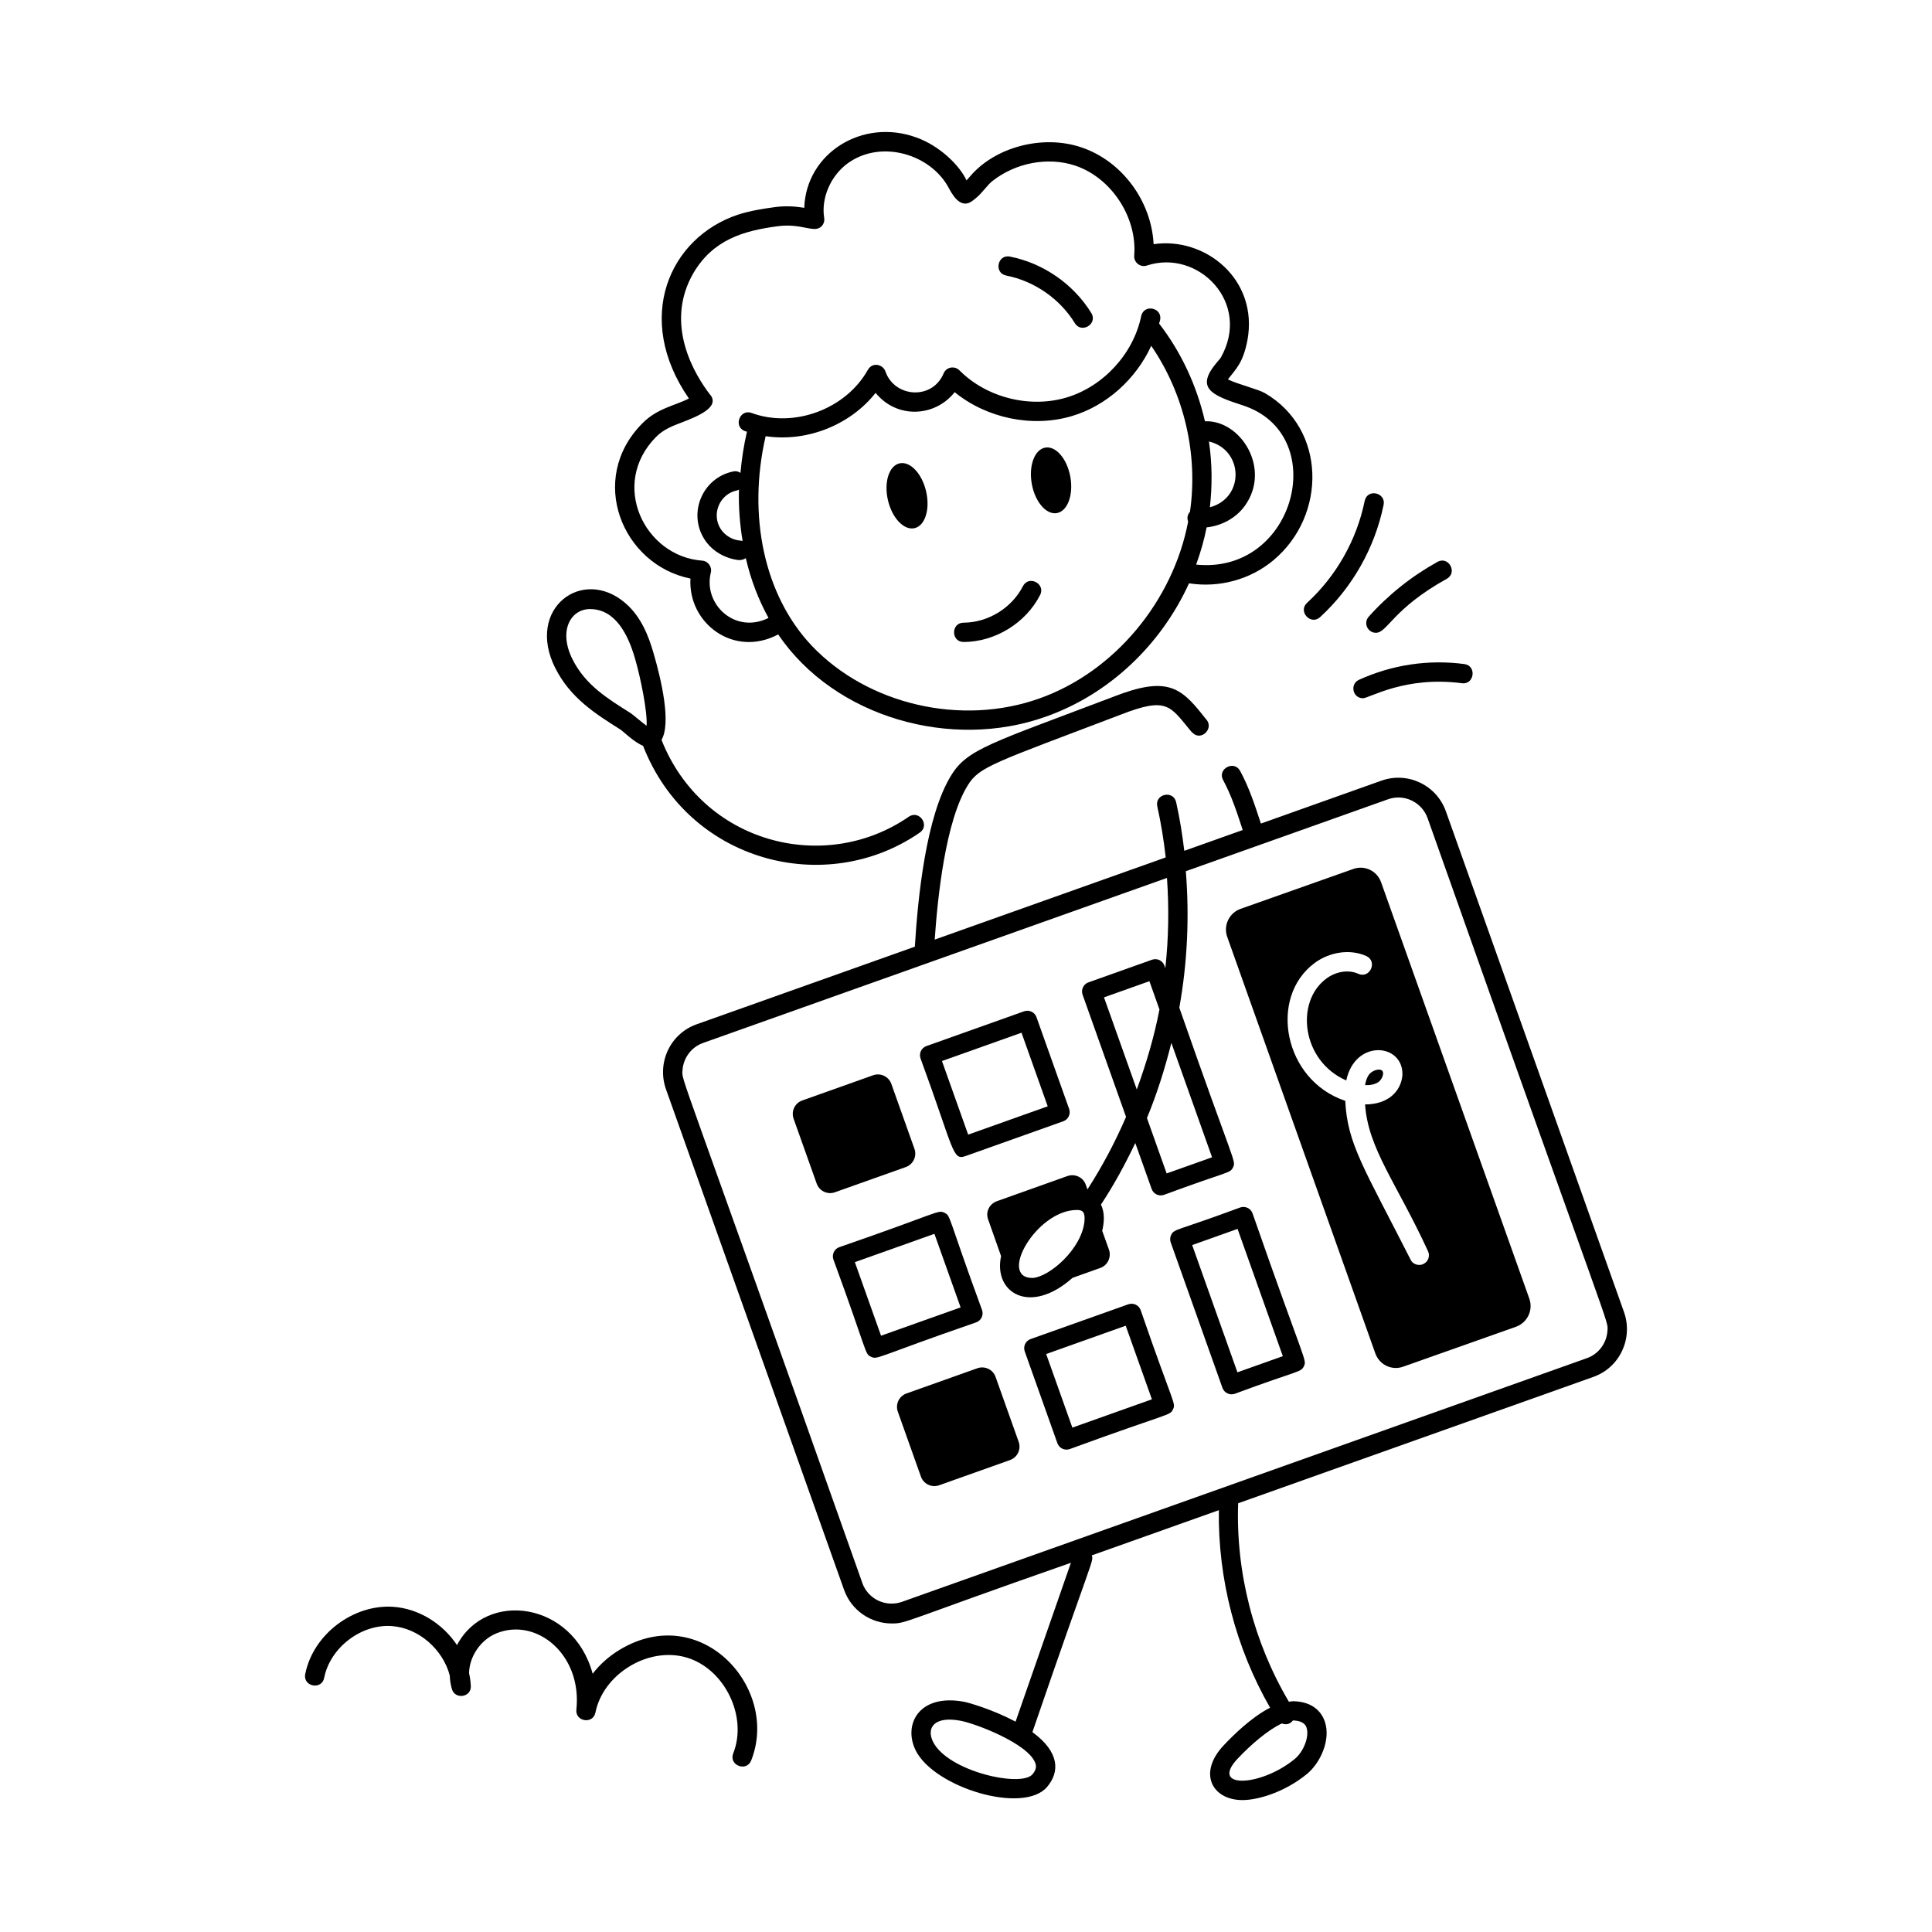 <svg id="Layer_1" enable-background="new 0 0 75 75" viewBox="0 0 75 75" xmlns="http://www.w3.org/2000/svg"><g id="Holding_Calculator" fill="rgb(0,0,0)"><path d="m24.929 16.441c-2.139 2.165-.771 5.486 1.874 6.019-.098 1.74 1.686 3.082 3.406 2.169 2.193 3.231 6.734 4.503 10.397 3.189 2.456-.87 4.464-2.787 5.552-5.174 1.166.184 2.382-.144 3.283-.901 2.069-1.736 2.052-5.091-.336-6.481-.26-.153-1.059-.346-1.438-.534.325-.42.588-.644.758-1.519.436-2.371-1.645-4.026-3.642-3.73-.083-1.666-1.222-3.228-2.806-3.759-1.527-.515-3.37.009-4.312 1.12-.049.058-.097.113-.144.163-.266-.576-1.037-1.342-1.945-1.665-2.095-.768-4.286.612-4.354 2.729-.382-.06-.735-.082-1.152-.025-.429.058-.927.133-1.432.294-2.656.896-4.046 4.019-1.895 7.134-.53.276-1.236.376-1.815.973zm15.426 10.671c-3.034 1.086-6.675.244-8.851-2.054-1.835-1.946-2.495-5.033-1.782-8.125 1.665.245 3.324-.482 4.268-1.681.836 1.021 2.309.935 3.07-.028 1.244 1.012 3.012 1.385 4.551.928 1.35-.402 2.491-1.444 3.08-2.727 1.272 1.852 1.828 4.2 1.504 6.442-.095.108-.124.238-.071.379-.589 3.097-2.871 5.838-5.77 6.866zm-11.668-8.107c-.021.683.036 1.349.14 1.999-.022-.005-.041-.015-.064-.016-.314-.015-.624-.195-.791-.461-.363-.58-.03-1.353.639-1.489.028-.006.051-.021.077-.032zm18.244-1.867c1.342.32 1.402 2.188.036 2.555.097-.85.089-1.71-.036-2.555zm-19.353-1.8c-.586-.758-1.822-2.738-.655-4.746.761-1.284 1.93-1.631 3.247-1.807.95-.136 1.426.285 1.716.005.088-.085.129-.208.109-.329-.126-.776.257-1.654.931-2.134 1.299-.925 3.228-.332 3.914.987.233.443.544.783.933.465l.082-.064c.268-.209.463-.523.665-.683.906-.718 2.169-.954 3.221-.602 1.403.471 2.409 2.005 2.289 3.492-.021.273.248.473.492.386 1.989-.656 4.07 1.443 2.872 3.569-.027.046-.084.107-.144.178-.841.99-.271 1.274.974 1.674 3.476 1.106 2.071 6.587-1.79 6.188.171-.469.309-.949.407-1.444.588-.062 1.148-.364 1.494-.851 1.016-1.436-.169-3.322-1.559-3.269-.318-1.376-.919-2.682-1.78-3.792.011-.046.029-.09.039-.136.1-.485-.633-.64-.734-.152-.304 1.463-1.47 2.732-2.902 3.159-1.432.425-3.102.002-4.156-1.057-.088-.088-.213-.127-.337-.104-.123.023-.226.107-.274.223-.442 1.055-1.911.937-2.26-.075-.095-.276-.504-.377-.682-.061-.851 1.522-2.869 2.276-4.51 1.674-.461-.173-.727.533-.258.705.024.009.05.011.075.02-.124.535-.205 1.068-.252 1.599-.081-.055-.182-.078-.281-.054-1.184.24-1.767 1.599-1.125 2.622.516.825 1.508.843 1.408.812.077 0 .145-.029.205-.069.191.83.489 1.608.882 2.321-1.286.644-2.545-.521-2.24-1.76.056-.227-.108-.448-.337-.464-2.243-.166-3.601-2.968-1.79-4.801.282-.29.64-.428 1.02-.572.557-.214 1.464-.574 1.094-1.056z"/><path d="m40.576 17.376c-.414.074-.648.702-.523 1.404.125.702.562 1.211.975 1.138.414-.074.648-.702.523-1.404-.125-.702-.562-1.211-.975-1.138z"/><path d="m34.918 17.988c-.409.095-.61.735-.448 1.43.161.695.624 1.18 1.033 1.085s.61-.735.448-1.43c-.162-.695-.624-1.18-1.033-1.085z"/><path d="m21.555 25.931c.583 1.166 1.565 1.782 2.524 2.386.131.086.529.492.885.635 1.748 4.498 7.071 5.9 10.74 3.371.408-.28-.016-.899-.426-.617-3.267 2.251-8.003 1.041-9.598-2.983.382-.662-.007-2.334-.316-3.39-.179-.613-.464-1.385-1.086-1.919-1.674-1.443-3.88.214-2.724 2.518zm3.09-.389c.237.81.493 2.119.456 2.633-.162-.115-.536-.437-.617-.49-.889-.561-1.755-1.083-2.259-2.09-.56-1.118-.064-1.951.678-1.951.974 0 1.468.962 1.742 1.898z"/><path d="m39.708 22.759c-.43.842-1.354 1.41-2.3 1.413-.496.002-.494.75.001.75h.001c1.221-.004 2.412-.737 2.966-1.823.225-.44-.444-.786-.668-.34z"/><path d="m53.642 41.554c-.06-.06-.314-.048-.49.15-.08.11-.13.24-.16.42.18.01.37-.02.52-.12.133-.093.251-.359.13-.45z"/><path d="m54.472 53.054 4.38-1.55c.44-.16.67-.64.52-1.08l-5.76-16.18c-.16-.44-.64-.67-1.08-.51l-4.38 1.55c-.44.16-.67.65-.51 1.09l5.75 16.17c.16.44.64.67 1.08.51zm-2.25-10.32c-2.384-.795-2.997-4.004-1.19-5.35.6-.44 1.39-.55 2.01-.27.447.212.136.888-.31.69-.37-.17-.87-.1-1.25.19-1.208.896-.958 3.189.78 3.95.337-1.616 2.221-1.452 2.18-.21-.054.636-.559 1.14-1.45 1.14.115 1.717 1.227 3.053 2.44 5.69.09.18.02.41-.17.5-.137.082-.404.047-.5-.16-1.831-3.602-2.453-4.492-2.54-6.17z"/><path d="m47.456 53.878c.069.193.281.297.479.228 2.507-.931 2.563-.821 2.682-1.07.123-.258.04-.099-1.994-5.934-.069-.195-.284-.295-.479-.228-2.507.931-2.563.821-2.682 1.07-.043.09-.048.193-.015.287zm.586-6.172 1.757 4.94-1.762.627-1.757-4.94z"/><path d="m37.482 44.878 3.794-1.35c.195-.069.297-.284.228-.479l-1.268-3.563c-.066-.185-.271-.298-.479-.228l-3.794 1.35c-.195.069-.297.284-.228.479 1.312 3.575 1.231 3.975 1.747 3.791zm2.173-4.788 1.017 2.857-3.088 1.099-1.017-2.857z"/><path d="m41.048 56.025c.069.193.281.297.479.228 3.932-1.44 3.886-1.287 4.008-1.542.12-.251.03-.128-1.254-3.851-.069-.195-.282-.296-.479-.228l-3.794 1.35c-.195.069-.297.284-.228.479zm2.652-4.561 1.017 2.857-3.088 1.099-1.017-2.857z"/><path d="m36.457 57.658 2.752-.979c.288-.103.438-.419.336-.707l-.897-2.521c-.102-.288-.419-.438-.707-.336l-2.752.979c-.288.103-.438.419-.336.707l.897 2.521c.103.288.419.438.707.336z"/><path d="m38.123 50.855c-1.353-3.687-1.207-3.655-1.46-3.776-.261-.125-.188-.009-4.082 1.336-.195.069-.297.284-.228.479 1.353 3.687 1.207 3.655 1.46 3.776.259.124.187.009 4.082-1.336.195-.069.297-.284.228-.479zm-3.921.997-1.017-2.856 3.089-1.099 1.017 2.856z"/><path d="m35.163 45.305c.288-.103.438-.419.336-.707l-.897-2.521c-.103-.288-.419-.438-.707-.336l-2.752.979c-.288.102-.438.419-.336.707l.897 2.521c.102.288.419.438.707.336z"/><path d="m48.067 58.356 13.788-4.905c1.037-.37 1.548-1.506 1.188-2.519l-6.915-19.439c-.363-1.016-1.476-1.551-2.501-1.188l-4.679 1.665c-.237-.721-.452-1.387-.806-2.042-.23-.433-.898-.083-.66.355.334.621.545 1.281.76 1.938l-2.268.807c-.076-.634-.177-1.264-.316-1.886-.109-.484-.84-.322-.732.164.145.652.253 1.313.327 1.979l-8.968 3.19c.114-1.637.415-4.598 1.287-5.994.444-.721 1.005-.864 5.928-2.736 1.819-.711 1.918-.34 2.737.646.003.002.065.063.067.065.342.327.866-.208.49-.566l-.103-.13c-.87-1.101-1.425-1.511-3.463-.715-4.71 1.791-5.668 2.024-6.295 3.042-.992 1.588-1.304 4.792-1.419 6.663l-8.473 3.014c-1.043.373-1.545 1.512-1.188 2.519l6.915 19.438c.285.801 1.041 1.302 1.846 1.302.594 0 .381-.057 6.959-2.356l-2.149 6.167c-.862-.459-1.803-.735-2.009-.773-1.746-.32-2.365.89-1.868 1.891.718 1.44 4.183 2.496 5.102 1.415.495-.584.488-1.351-.571-2.127 2.365-6.893 2.384-6.615 2.304-6.86l4.934-1.755c-.039 2.667.659 5.354 1.989 7.668-.743.379-1.457 1.095-1.807 1.467-1.01 1.077-.437 2.119.733 2.119.64 0 1.677-.332 2.507-1.015.522-.43.935-1.333.689-2.041-.099-.284-.388-.763-1.22-.782-.056-.001-.115.014-.173.02-1.365-2.31-2.064-5.025-1.969-7.703zm-7.989 10.525c-.441.516-3.285-.114-3.858-1.266-.265-.536.041-1.007 1.061-.817.6.11 2.642.893 2.91 1.646.038.105.054.24-.112.437zm-6.602-7.431c-7.276-20.559-7.004-19.44-6.981-19.902.03-.467.331-.895.799-1.061l18.008-6.406c.081 1.165.064 2.336-.064 3.504l-.036-.101c-.033-.094-.103-.17-.192-.213-.089-.043-.191-.047-.287-.015l-2.469.879c-.195.069-.297.284-.228.479l1.687 4.744c-.422.977-.92 1.919-1.498 2.814l-.064-.179c-.1-.29-.42-.44-.71-.34l-2.75.98c-.29.11-.44.42-.33.71l.501 1.42c-.308 1.415 1.114 2.316 2.772.844l1.076-.384c.29-.1.44-.42.34-.71l-.262-.733c.072-.315.113-.678-.049-1.019.505-.759.938-1.564 1.333-2.389l.635 1.784c.069.193.281.297.479.228 2.507-.931 2.563-.821 2.682-1.07.125-.26.042-.092-2.087-6.196.315-1.749.394-3.535.253-5.298l7.844-2.79c.625-.227 1.319.104 1.542.732 7.283 20.581 7.004 19.44 6.981 19.902-.03.467-.331.895-.8 1.061l-26.585 9.458c-.63.222-1.318-.105-1.542-.733zm10.654-19.156-1.273-3.577 1.763-.627.39 1.097c-.203 1.058-.511 2.094-.88 3.107zm1.342-1.81 1.58 4.442-1.763.627-.765-2.15c.392-.945.698-1.924.948-2.919zm-5.377 9.126c-1.377.022.138-2.639 1.708-2.639.225 0 .328.076.295.446-.109 1.07-1.354 2.147-2.003 2.192zm10.624 17.456c.116.336-.105.928-.457 1.217-1.318 1.086-3.324 1.166-2.217-.012.517-.551 1.196-1.127 1.716-1.366.177.068.328.018.43-.117.435.01.505.211.528.277z"/><path d="m39.062 10.697c1.09.213 2.085.904 2.664 1.849.255.417.898.03.639-.393-.686-1.12-1.867-1.939-3.158-2.192-.485-.1-.634.64-.145.736z"/><path d="m52.976 19.448c-.307 1.509-1.101 2.913-2.236 3.954-.364.334.142.889.508.553 1.25-1.147 2.125-2.694 2.463-4.356.099-.478-.634-.649-.734-.15z"/><path d="m55.8 21.813c-1.004.558-1.901 1.272-2.667 2.127-.216.242-.042.625.279.625.447 0 .65-.929 2.751-2.096.435-.241.069-.898-.363-.656z"/><path d="m56.843 25.778c-1.395-.184-2.807.029-4.087.612-.363.164-.248.716.155.716.243 0 1.626-.871 3.834-.584.487.072.594-.678.098-.744z"/><path d="m19.279 63.403c1.548-.625 3.323.826 3.096 2.962-.051.469.647.583.74.114.302-1.5 2.058-2.573 3.542-2.133 1.476.439 2.374 2.291 1.807 3.718-.183.462.513.737.697.277 1.115-2.81-1.943-6.198-5.101-4.3-.417.251-.773.569-1.053.933-.756-2.803-4.136-3.258-5.266-1.112-.552-.827-1.468-1.414-2.476-1.486-1.541-.105-3.11 1.061-3.416 2.612-.096.486.64.631.736.145.23-1.174 1.44-2.097 2.627-2.009 1.043.074 1.986.911 2.248 1.919.006.178.033.354.084.527.12.417.759.322.733-.125-.009-.168-.031-.334-.068-.496.012-.637.438-1.287 1.068-1.546z"/></g></svg>